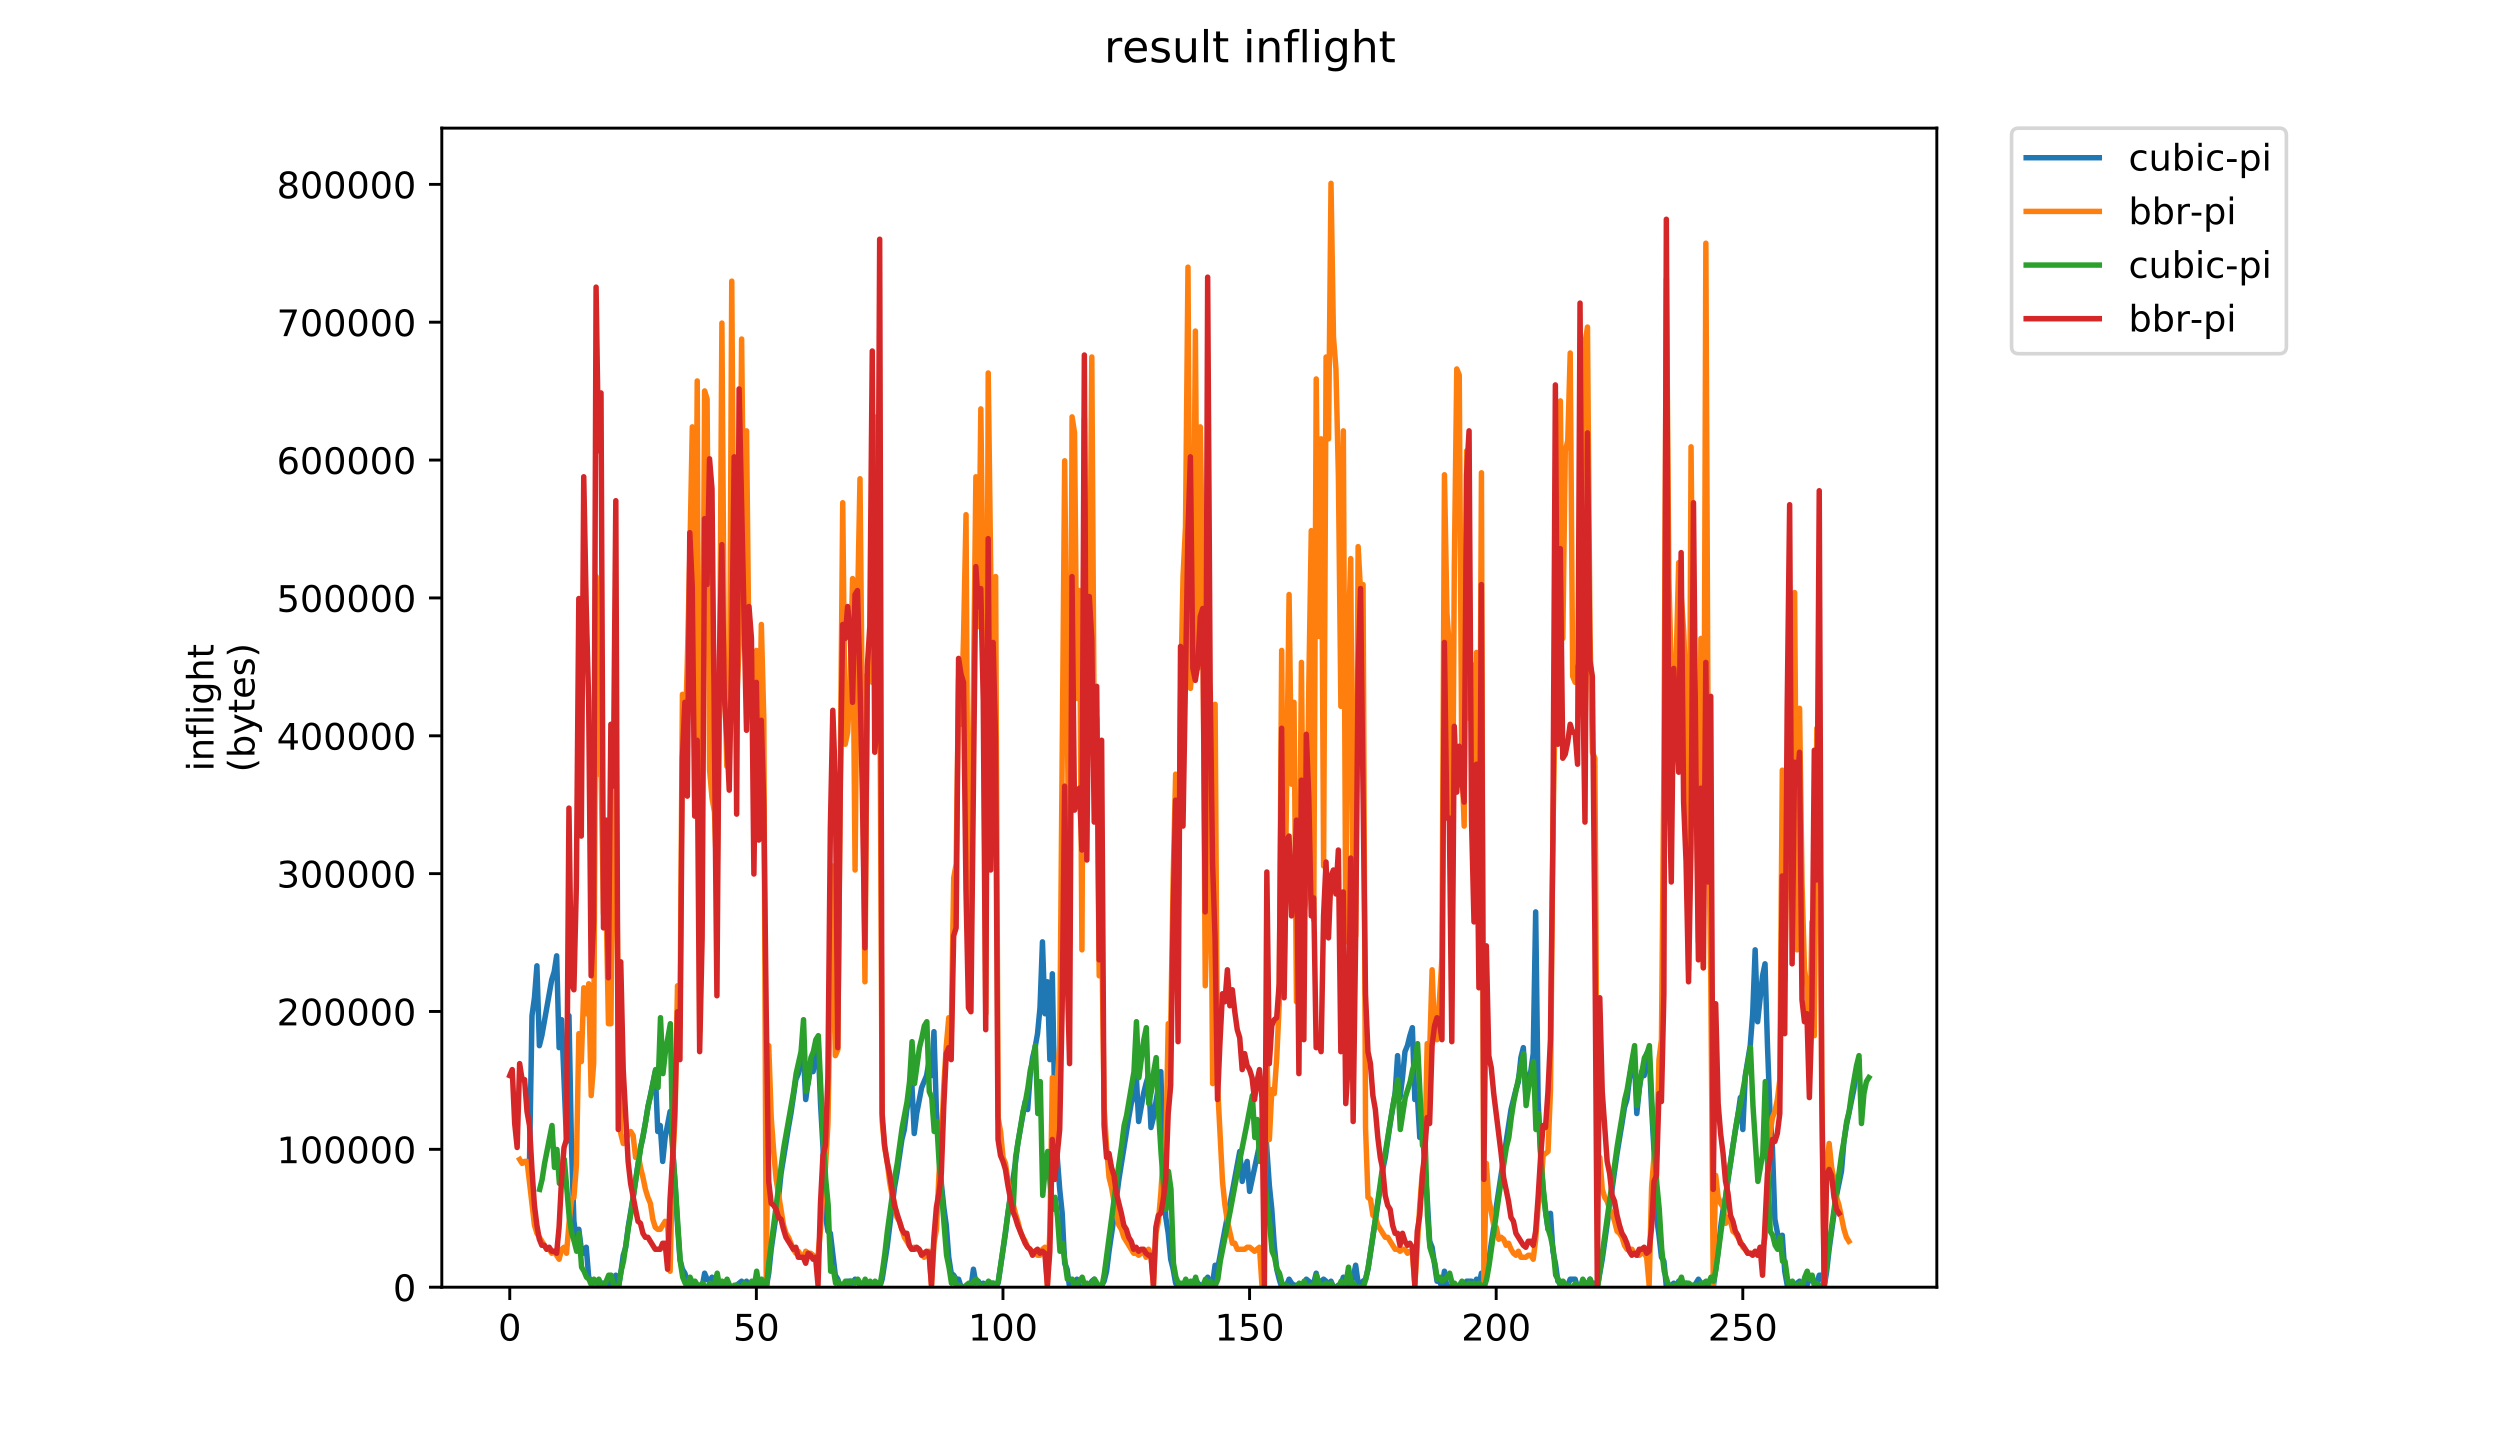 <?xml version="1.0" encoding="utf-8" standalone="no"?>
<!DOCTYPE svg PUBLIC "-//W3C//DTD SVG 1.1//EN"
  "http://www.w3.org/Graphics/SVG/1.1/DTD/svg11.dtd">
<!-- Created with matplotlib (https://matplotlib.org/) -->
<svg height="396pt" version="1.1" viewBox="0 0 684 396" width="684pt" xmlns="http://www.w3.org/2000/svg" xmlns:xlink="http://www.w3.org/1999/xlink">
 <defs>
  <style type="text/css">
*{stroke-linecap:butt;stroke-linejoin:round;}
  </style>
 </defs>
 <g id="figure_1">
  <g id="patch_1">
   <path d="M 0 396 
L 684 396 
L 684 0 
L 0 0 
z
" style="fill:#ffffff;"/>
  </g>
  <g id="axes_1">
   <g id="patch_2">
    <path d="M 120.879 352.174 
L 529.913 352.174 
L 529.913 35.062 
L 120.879 35.062 
z
" style="fill:#ffffff;"/>
   </g>
   <g id="matplotlib.axis_1">
    <g id="xtick_1">
     <g id="line2d_1">
      <defs>
       <path d="M 0 0 
L 0 3.5 
" id="m8675a1dd01" style="stroke:#000000;stroke-width:0.8;"/>
      </defs>
      <g>
       <use style="stroke:#000000;stroke-width:0.8;" x="139.471" xlink:href="#m8675a1dd01" y="352.174"/>
      </g>
     </g>
     <g id="text_1">
      <!-- 0 -->
      <defs>
       <path d="M 31.781 66.406 
Q 24.172 66.406 20.328 58.906 
Q 16.5 51.422 16.5 36.375 
Q 16.5 21.391 20.328 13.891 
Q 24.172 6.391 31.781 6.391 
Q 39.453 6.391 43.281 13.891 
Q 47.125 21.391 47.125 36.375 
Q 47.125 51.422 43.281 58.906 
Q 39.453 66.406 31.781 66.406 
z
M 31.781 74.219 
Q 44.047 74.219 50.516 64.516 
Q 56.984 54.828 56.984 36.375 
Q 56.984 17.969 50.516 8.266 
Q 44.047 -1.422 31.781 -1.422 
Q 19.531 -1.422 13.062 8.266 
Q 6.594 17.969 6.594 36.375 
Q 6.594 54.828 13.062 64.516 
Q 19.531 74.219 31.781 74.219 
z
" id="DejaVuSans-48"/>
      </defs>
      <g transform="translate(136.29 366.773)scale(0.1 -0.1)">
       <use xlink:href="#DejaVuSans-48"/>
      </g>
     </g>
    </g>
    <g id="xtick_2">
     <g id="line2d_2">
      <g>
       <use style="stroke:#000000;stroke-width:0.8;" x="206.942" xlink:href="#m8675a1dd01" y="352.174"/>
      </g>
     </g>
     <g id="text_2">
      <!-- 50 -->
      <defs>
       <path d="M 10.797 72.906 
L 49.516 72.906 
L 49.516 64.594 
L 19.828 64.594 
L 19.828 46.734 
Q 21.969 47.469 24.109 47.828 
Q 26.266 48.188 28.422 48.188 
Q 40.625 48.188 47.75 41.5 
Q 54.891 34.812 54.891 23.391 
Q 54.891 11.625 47.562 5.094 
Q 40.234 -1.422 26.906 -1.422 
Q 22.312 -1.422 17.547 -0.641 
Q 12.797 0.141 7.719 1.703 
L 7.719 11.625 
Q 12.109 9.234 16.797 8.062 
Q 21.484 6.891 26.703 6.891 
Q 35.156 6.891 40.078 11.328 
Q 45.016 15.766 45.016 23.391 
Q 45.016 31 40.078 35.438 
Q 35.156 39.891 26.703 39.891 
Q 22.75 39.891 18.812 39.016 
Q 14.891 38.141 10.797 36.281 
z
" id="DejaVuSans-53"/>
      </defs>
      <g transform="translate(200.58 366.773)scale(0.1 -0.1)">
       <use xlink:href="#DejaVuSans-53"/>
       <use x="63.623" xlink:href="#DejaVuSans-48"/>
      </g>
     </g>
    </g>
    <g id="xtick_3">
     <g id="line2d_3">
      <g>
       <use style="stroke:#000000;stroke-width:0.8;" x="274.414" xlink:href="#m8675a1dd01" y="352.174"/>
      </g>
     </g>
     <g id="text_3">
      <!-- 100 -->
      <defs>
       <path d="M 12.406 8.297 
L 28.516 8.297 
L 28.516 63.922 
L 10.984 60.406 
L 10.984 69.391 
L 28.422 72.906 
L 38.281 72.906 
L 38.281 8.297 
L 54.391 8.297 
L 54.391 0 
L 12.406 0 
z
" id="DejaVuSans-49"/>
      </defs>
      <g transform="translate(264.87 366.773)scale(0.1 -0.1)">
       <use xlink:href="#DejaVuSans-49"/>
       <use x="63.623" xlink:href="#DejaVuSans-48"/>
       <use x="127.246" xlink:href="#DejaVuSans-48"/>
      </g>
     </g>
    </g>
    <g id="xtick_4">
     <g id="line2d_4">
      <g>
       <use style="stroke:#000000;stroke-width:0.8;" x="341.885" xlink:href="#m8675a1dd01" y="352.174"/>
      </g>
     </g>
     <g id="text_4">
      <!-- 150 -->
      <g transform="translate(332.341 366.773)scale(0.1 -0.1)">
       <use xlink:href="#DejaVuSans-49"/>
       <use x="63.623" xlink:href="#DejaVuSans-53"/>
       <use x="127.246" xlink:href="#DejaVuSans-48"/>
      </g>
     </g>
    </g>
    <g id="xtick_5">
     <g id="line2d_5">
      <g>
       <use style="stroke:#000000;stroke-width:0.8;" x="409.356" xlink:href="#m8675a1dd01" y="352.174"/>
      </g>
     </g>
     <g id="text_5">
      <!-- 200 -->
      <defs>
       <path d="M 19.188 8.297 
L 53.609 8.297 
L 53.609 0 
L 7.328 0 
L 7.328 8.297 
Q 12.938 14.109 22.625 23.891 
Q 32.328 33.688 34.812 36.531 
Q 39.547 41.844 41.422 45.531 
Q 43.312 49.219 43.312 52.781 
Q 43.312 58.594 39.234 62.25 
Q 35.156 65.922 28.609 65.922 
Q 23.969 65.922 18.812 64.312 
Q 13.672 62.703 7.812 59.422 
L 7.812 69.391 
Q 13.766 71.781 18.938 73 
Q 24.125 74.219 28.422 74.219 
Q 39.75 74.219 46.484 68.547 
Q 53.219 62.891 53.219 53.422 
Q 53.219 48.922 51.531 44.891 
Q 49.859 40.875 45.406 35.406 
Q 44.188 33.984 37.641 27.219 
Q 31.109 20.453 19.188 8.297 
z
" id="DejaVuSans-50"/>
      </defs>
      <g transform="translate(399.813 366.773)scale(0.1 -0.1)">
       <use xlink:href="#DejaVuSans-50"/>
       <use x="63.623" xlink:href="#DejaVuSans-48"/>
       <use x="127.246" xlink:href="#DejaVuSans-48"/>
      </g>
     </g>
    </g>
    <g id="xtick_6">
     <g id="line2d_6">
      <g>
       <use style="stroke:#000000;stroke-width:0.8;" x="476.828" xlink:href="#m8675a1dd01" y="352.174"/>
      </g>
     </g>
     <g id="text_6">
      <!-- 250 -->
      <g transform="translate(467.284 366.773)scale(0.1 -0.1)">
       <use xlink:href="#DejaVuSans-50"/>
       <use x="63.623" xlink:href="#DejaVuSans-53"/>
       <use x="127.246" xlink:href="#DejaVuSans-48"/>
      </g>
     </g>
    </g>
   </g>
   <g id="matplotlib.axis_2">
    <g id="ytick_1">
     <g id="line2d_7">
      <defs>
       <path d="M 0 0 
L -3.5 0 
" id="m930b2dc81c" style="stroke:#000000;stroke-width:0.8;"/>
      </defs>
      <g>
       <use style="stroke:#000000;stroke-width:0.8;" x="120.879" xlink:href="#m930b2dc81c" y="352.174"/>
      </g>
     </g>
     <g id="text_7">
      <!-- 0 -->
      <g transform="translate(107.516 355.973)scale(0.1 -0.1)">
       <use xlink:href="#DejaVuSans-48"/>
      </g>
     </g>
    </g>
    <g id="ytick_2">
     <g id="line2d_8">
      <g>
       <use style="stroke:#000000;stroke-width:0.8;" x="120.879" xlink:href="#m930b2dc81c" y="314.458"/>
      </g>
     </g>
     <g id="text_8">
      <!-- 100000 -->
      <g transform="translate(75.704 318.257)scale(0.1 -0.1)">
       <use xlink:href="#DejaVuSans-49"/>
       <use x="63.623" xlink:href="#DejaVuSans-48"/>
       <use x="127.246" xlink:href="#DejaVuSans-48"/>
       <use x="190.869" xlink:href="#DejaVuSans-48"/>
       <use x="254.492" xlink:href="#DejaVuSans-48"/>
       <use x="318.115" xlink:href="#DejaVuSans-48"/>
      </g>
     </g>
    </g>
    <g id="ytick_3">
     <g id="line2d_9">
      <g>
       <use style="stroke:#000000;stroke-width:0.8;" x="120.879" xlink:href="#m930b2dc81c" y="276.742"/>
      </g>
     </g>
     <g id="text_9">
      <!-- 200000 -->
      <g transform="translate(75.704 280.541)scale(0.1 -0.1)">
       <use xlink:href="#DejaVuSans-50"/>
       <use x="63.623" xlink:href="#DejaVuSans-48"/>
       <use x="127.246" xlink:href="#DejaVuSans-48"/>
       <use x="190.869" xlink:href="#DejaVuSans-48"/>
       <use x="254.492" xlink:href="#DejaVuSans-48"/>
       <use x="318.115" xlink:href="#DejaVuSans-48"/>
      </g>
     </g>
    </g>
    <g id="ytick_4">
     <g id="line2d_10">
      <g>
       <use style="stroke:#000000;stroke-width:0.8;" x="120.879" xlink:href="#m930b2dc81c" y="239.025"/>
      </g>
     </g>
     <g id="text_10">
      <!-- 300000 -->
      <defs>
       <path d="M 40.578 39.312 
Q 47.656 37.797 51.625 33 
Q 55.609 28.219 55.609 21.188 
Q 55.609 10.406 48.188 4.484 
Q 40.766 -1.422 27.094 -1.422 
Q 22.516 -1.422 17.656 -0.516 
Q 12.797 0.391 7.625 2.203 
L 7.625 11.719 
Q 11.719 9.328 16.594 8.109 
Q 21.484 6.891 26.812 6.891 
Q 36.078 6.891 40.938 10.547 
Q 45.797 14.203 45.797 21.188 
Q 45.797 27.641 41.281 31.266 
Q 36.766 34.906 28.719 34.906 
L 20.219 34.906 
L 20.219 43.016 
L 29.109 43.016 
Q 36.375 43.016 40.234 45.922 
Q 44.094 48.828 44.094 54.297 
Q 44.094 59.906 40.109 62.906 
Q 36.141 65.922 28.719 65.922 
Q 24.656 65.922 20.016 65.031 
Q 15.375 64.156 9.812 62.312 
L 9.812 71.094 
Q 15.438 72.656 20.344 73.438 
Q 25.25 74.219 29.594 74.219 
Q 40.828 74.219 47.359 69.109 
Q 53.906 64.016 53.906 55.328 
Q 53.906 49.266 50.438 45.094 
Q 46.969 40.922 40.578 39.312 
z
" id="DejaVuSans-51"/>
      </defs>
      <g transform="translate(75.704 242.824)scale(0.1 -0.1)">
       <use xlink:href="#DejaVuSans-51"/>
       <use x="63.623" xlink:href="#DejaVuSans-48"/>
       <use x="127.246" xlink:href="#DejaVuSans-48"/>
       <use x="190.869" xlink:href="#DejaVuSans-48"/>
       <use x="254.492" xlink:href="#DejaVuSans-48"/>
       <use x="318.115" xlink:href="#DejaVuSans-48"/>
      </g>
     </g>
    </g>
    <g id="ytick_5">
     <g id="line2d_11">
      <g>
       <use style="stroke:#000000;stroke-width:0.8;" x="120.879" xlink:href="#m930b2dc81c" y="201.309"/>
      </g>
     </g>
     <g id="text_11">
      <!-- 400000 -->
      <defs>
       <path d="M 37.797 64.312 
L 12.891 25.391 
L 37.797 25.391 
z
M 35.203 72.906 
L 47.609 72.906 
L 47.609 25.391 
L 58.016 25.391 
L 58.016 17.188 
L 47.609 17.188 
L 47.609 0 
L 37.797 0 
L 37.797 17.188 
L 4.891 17.188 
L 4.891 26.703 
z
" id="DejaVuSans-52"/>
      </defs>
      <g transform="translate(75.704 205.108)scale(0.1 -0.1)">
       <use xlink:href="#DejaVuSans-52"/>
       <use x="63.623" xlink:href="#DejaVuSans-48"/>
       <use x="127.246" xlink:href="#DejaVuSans-48"/>
       <use x="190.869" xlink:href="#DejaVuSans-48"/>
       <use x="254.492" xlink:href="#DejaVuSans-48"/>
       <use x="318.115" xlink:href="#DejaVuSans-48"/>
      </g>
     </g>
    </g>
    <g id="ytick_6">
     <g id="line2d_12">
      <g>
       <use style="stroke:#000000;stroke-width:0.8;" x="120.879" xlink:href="#m930b2dc81c" y="163.593"/>
      </g>
     </g>
     <g id="text_12">
      <!-- 500000 -->
      <g transform="translate(75.704 167.392)scale(0.1 -0.1)">
       <use xlink:href="#DejaVuSans-53"/>
       <use x="63.623" xlink:href="#DejaVuSans-48"/>
       <use x="127.246" xlink:href="#DejaVuSans-48"/>
       <use x="190.869" xlink:href="#DejaVuSans-48"/>
       <use x="254.492" xlink:href="#DejaVuSans-48"/>
       <use x="318.115" xlink:href="#DejaVuSans-48"/>
      </g>
     </g>
    </g>
    <g id="ytick_7">
     <g id="line2d_13">
      <g>
       <use style="stroke:#000000;stroke-width:0.8;" x="120.879" xlink:href="#m930b2dc81c" y="125.876"/>
      </g>
     </g>
     <g id="text_13">
      <!-- 600000 -->
      <defs>
       <path d="M 33.016 40.375 
Q 26.375 40.375 22.484 35.828 
Q 18.609 31.297 18.609 23.391 
Q 18.609 15.531 22.484 10.953 
Q 26.375 6.391 33.016 6.391 
Q 39.656 6.391 43.531 10.953 
Q 47.406 15.531 47.406 23.391 
Q 47.406 31.297 43.531 35.828 
Q 39.656 40.375 33.016 40.375 
z
M 52.594 71.297 
L 52.594 62.312 
Q 48.875 64.062 45.094 64.984 
Q 41.312 65.922 37.594 65.922 
Q 27.828 65.922 22.672 59.328 
Q 17.531 52.734 16.797 39.406 
Q 19.672 43.656 24.016 45.922 
Q 28.375 48.188 33.594 48.188 
Q 44.578 48.188 50.953 41.516 
Q 57.328 34.859 57.328 23.391 
Q 57.328 12.156 50.688 5.359 
Q 44.047 -1.422 33.016 -1.422 
Q 20.359 -1.422 13.672 8.266 
Q 6.984 17.969 6.984 36.375 
Q 6.984 53.656 15.188 63.938 
Q 23.391 74.219 37.203 74.219 
Q 40.922 74.219 44.703 73.484 
Q 48.484 72.75 52.594 71.297 
z
" id="DejaVuSans-54"/>
      </defs>
      <g transform="translate(75.704 129.676)scale(0.1 -0.1)">
       <use xlink:href="#DejaVuSans-54"/>
       <use x="63.623" xlink:href="#DejaVuSans-48"/>
       <use x="127.246" xlink:href="#DejaVuSans-48"/>
       <use x="190.869" xlink:href="#DejaVuSans-48"/>
       <use x="254.492" xlink:href="#DejaVuSans-48"/>
       <use x="318.115" xlink:href="#DejaVuSans-48"/>
      </g>
     </g>
    </g>
    <g id="ytick_8">
     <g id="line2d_14">
      <g>
       <use style="stroke:#000000;stroke-width:0.8;" x="120.879" xlink:href="#m930b2dc81c" y="88.16"/>
      </g>
     </g>
     <g id="text_14">
      <!-- 700000 -->
      <defs>
       <path d="M 8.203 72.906 
L 55.078 72.906 
L 55.078 68.703 
L 28.609 0 
L 18.312 0 
L 43.219 64.594 
L 8.203 64.594 
z
" id="DejaVuSans-55"/>
      </defs>
      <g transform="translate(75.704 91.959)scale(0.1 -0.1)">
       <use xlink:href="#DejaVuSans-55"/>
       <use x="63.623" xlink:href="#DejaVuSans-48"/>
       <use x="127.246" xlink:href="#DejaVuSans-48"/>
       <use x="190.869" xlink:href="#DejaVuSans-48"/>
       <use x="254.492" xlink:href="#DejaVuSans-48"/>
       <use x="318.115" xlink:href="#DejaVuSans-48"/>
      </g>
     </g>
    </g>
    <g id="ytick_9">
     <g id="line2d_15">
      <g>
       <use style="stroke:#000000;stroke-width:0.8;" x="120.879" xlink:href="#m930b2dc81c" y="50.444"/>
      </g>
     </g>
     <g id="text_15">
      <!-- 800000 -->
      <defs>
       <path d="M 31.781 34.625 
Q 24.75 34.625 20.719 30.859 
Q 16.703 27.094 16.703 20.516 
Q 16.703 13.922 20.719 10.156 
Q 24.75 6.391 31.781 6.391 
Q 38.812 6.391 42.859 10.172 
Q 46.922 13.969 46.922 20.516 
Q 46.922 27.094 42.891 30.859 
Q 38.875 34.625 31.781 34.625 
z
M 21.922 38.812 
Q 15.578 40.375 12.031 44.719 
Q 8.5 49.078 8.5 55.328 
Q 8.5 64.062 14.719 69.141 
Q 20.953 74.219 31.781 74.219 
Q 42.672 74.219 48.875 69.141 
Q 55.078 64.062 55.078 55.328 
Q 55.078 49.078 51.531 44.719 
Q 48 40.375 41.703 38.812 
Q 48.828 37.156 52.797 32.312 
Q 56.781 27.484 56.781 20.516 
Q 56.781 9.906 50.312 4.234 
Q 43.844 -1.422 31.781 -1.422 
Q 19.734 -1.422 13.25 4.234 
Q 6.781 9.906 6.781 20.516 
Q 6.781 27.484 10.781 32.312 
Q 14.797 37.156 21.922 38.812 
z
M 18.312 54.391 
Q 18.312 48.734 21.844 45.562 
Q 25.391 42.391 31.781 42.391 
Q 38.141 42.391 41.719 45.562 
Q 45.312 48.734 45.312 54.391 
Q 45.312 60.062 41.719 63.234 
Q 38.141 66.406 31.781 66.406 
Q 25.391 66.406 21.844 63.234 
Q 18.312 60.062 18.312 54.391 
z
" id="DejaVuSans-56"/>
      </defs>
      <g transform="translate(75.704 54.243)scale(0.1 -0.1)">
       <use xlink:href="#DejaVuSans-56"/>
       <use x="63.623" xlink:href="#DejaVuSans-48"/>
       <use x="127.246" xlink:href="#DejaVuSans-48"/>
       <use x="190.869" xlink:href="#DejaVuSans-48"/>
       <use x="254.492" xlink:href="#DejaVuSans-48"/>
       <use x="318.115" xlink:href="#DejaVuSans-48"/>
      </g>
     </g>
    </g>
    <g id="text_16">
     <!-- inflight -->
     <defs>
      <path d="M 9.422 54.688 
L 18.406 54.688 
L 18.406 0 
L 9.422 0 
z
M 9.422 75.984 
L 18.406 75.984 
L 18.406 64.594 
L 9.422 64.594 
z
" id="DejaVuSans-105"/>
      <path d="M 54.891 33.016 
L 54.891 0 
L 45.906 0 
L 45.906 32.719 
Q 45.906 40.484 42.875 44.328 
Q 39.844 48.188 33.797 48.188 
Q 26.516 48.188 22.312 43.547 
Q 18.109 38.922 18.109 30.906 
L 18.109 0 
L 9.078 0 
L 9.078 54.688 
L 18.109 54.688 
L 18.109 46.188 
Q 21.344 51.125 25.703 53.562 
Q 30.078 56 35.797 56 
Q 45.219 56 50.047 50.172 
Q 54.891 44.344 54.891 33.016 
z
" id="DejaVuSans-110"/>
      <path d="M 37.109 75.984 
L 37.109 68.5 
L 28.516 68.5 
Q 23.688 68.5 21.797 66.547 
Q 19.922 64.594 19.922 59.516 
L 19.922 54.688 
L 34.719 54.688 
L 34.719 47.703 
L 19.922 47.703 
L 19.922 0 
L 10.891 0 
L 10.891 47.703 
L 2.297 47.703 
L 2.297 54.688 
L 10.891 54.688 
L 10.891 58.5 
Q 10.891 67.625 15.141 71.797 
Q 19.391 75.984 28.609 75.984 
z
" id="DejaVuSans-102"/>
      <path d="M 9.422 75.984 
L 18.406 75.984 
L 18.406 0 
L 9.422 0 
z
" id="DejaVuSans-108"/>
      <path d="M 45.406 27.984 
Q 45.406 37.75 41.375 43.109 
Q 37.359 48.484 30.078 48.484 
Q 22.859 48.484 18.828 43.109 
Q 14.797 37.75 14.797 27.984 
Q 14.797 18.266 18.828 12.891 
Q 22.859 7.516 30.078 7.516 
Q 37.359 7.516 41.375 12.891 
Q 45.406 18.266 45.406 27.984 
z
M 54.391 6.781 
Q 54.391 -7.172 48.188 -13.984 
Q 42 -20.797 29.203 -20.797 
Q 24.469 -20.797 20.266 -20.094 
Q 16.062 -19.391 12.109 -17.922 
L 12.109 -9.188 
Q 16.062 -11.328 19.922 -12.344 
Q 23.781 -13.375 27.781 -13.375 
Q 36.625 -13.375 41.016 -8.766 
Q 45.406 -4.156 45.406 5.172 
L 45.406 9.625 
Q 42.625 4.781 38.281 2.391 
Q 33.938 0 27.875 0 
Q 17.828 0 11.672 7.656 
Q 5.516 15.328 5.516 27.984 
Q 5.516 40.672 11.672 48.328 
Q 17.828 56 27.875 56 
Q 33.938 56 38.281 53.609 
Q 42.625 51.219 45.406 46.391 
L 45.406 54.688 
L 54.391 54.688 
z
" id="DejaVuSans-103"/>
      <path d="M 54.891 33.016 
L 54.891 0 
L 45.906 0 
L 45.906 32.719 
Q 45.906 40.484 42.875 44.328 
Q 39.844 48.188 33.797 48.188 
Q 26.516 48.188 22.312 43.547 
Q 18.109 38.922 18.109 30.906 
L 18.109 0 
L 9.078 0 
L 9.078 75.984 
L 18.109 75.984 
L 18.109 46.188 
Q 21.344 51.125 25.703 53.562 
Q 30.078 56 35.797 56 
Q 45.219 56 50.047 50.172 
Q 54.891 44.344 54.891 33.016 
z
" id="DejaVuSans-104"/>
      <path d="M 18.312 70.219 
L 18.312 54.688 
L 36.812 54.688 
L 36.812 47.703 
L 18.312 47.703 
L 18.312 18.016 
Q 18.312 11.328 20.141 9.422 
Q 21.969 7.516 27.594 7.516 
L 36.812 7.516 
L 36.812 0 
L 27.594 0 
Q 17.188 0 13.234 3.875 
Q 9.281 7.766 9.281 18.016 
L 9.281 47.703 
L 2.688 47.703 
L 2.688 54.688 
L 9.281 54.688 
L 9.281 70.219 
z
" id="DejaVuSans-116"/>
     </defs>
     <g transform="translate(58.426 211.018)rotate(-90)scale(0.1 -0.1)">
      <use xlink:href="#DejaVuSans-105"/>
      <use x="27.783" xlink:href="#DejaVuSans-110"/>
      <use x="91.162" xlink:href="#DejaVuSans-102"/>
      <use x="126.367" xlink:href="#DejaVuSans-108"/>
      <use x="154.15" xlink:href="#DejaVuSans-105"/>
      <use x="181.934" xlink:href="#DejaVuSans-103"/>
      <use x="245.41" xlink:href="#DejaVuSans-104"/>
      <use x="308.789" xlink:href="#DejaVuSans-116"/>
     </g>
     <!-- (bytes) -->
     <defs>
      <path d="M 31 75.875 
Q 24.469 64.656 21.281 53.656 
Q 18.109 42.672 18.109 31.391 
Q 18.109 20.125 21.312 9.062 
Q 24.516 -2 31 -13.188 
L 23.188 -13.188 
Q 15.875 -1.703 12.234 9.375 
Q 8.594 20.453 8.594 31.391 
Q 8.594 42.281 12.203 53.312 
Q 15.828 64.359 23.188 75.875 
z
" id="DejaVuSans-40"/>
      <path d="M 48.688 27.297 
Q 48.688 37.203 44.609 42.844 
Q 40.531 48.484 33.406 48.484 
Q 26.266 48.484 22.188 42.844 
Q 18.109 37.203 18.109 27.297 
Q 18.109 17.391 22.188 11.75 
Q 26.266 6.109 33.406 6.109 
Q 40.531 6.109 44.609 11.75 
Q 48.688 17.391 48.688 27.297 
z
M 18.109 46.391 
Q 20.953 51.266 25.266 53.625 
Q 29.594 56 35.594 56 
Q 45.562 56 51.781 48.094 
Q 58.016 40.188 58.016 27.297 
Q 58.016 14.406 51.781 6.484 
Q 45.562 -1.422 35.594 -1.422 
Q 29.594 -1.422 25.266 0.953 
Q 20.953 3.328 18.109 8.203 
L 18.109 0 
L 9.078 0 
L 9.078 75.984 
L 18.109 75.984 
z
" id="DejaVuSans-98"/>
      <path d="M 32.172 -5.078 
Q 28.375 -14.844 24.75 -17.812 
Q 21.141 -20.797 15.094 -20.797 
L 7.906 -20.797 
L 7.906 -13.281 
L 13.188 -13.281 
Q 16.891 -13.281 18.938 -11.516 
Q 21 -9.766 23.484 -3.219 
L 25.094 0.875 
L 2.984 54.688 
L 12.5 54.688 
L 29.594 11.922 
L 46.688 54.688 
L 56.203 54.688 
z
" id="DejaVuSans-121"/>
      <path d="M 56.203 29.594 
L 56.203 25.203 
L 14.891 25.203 
Q 15.484 15.922 20.484 11.062 
Q 25.484 6.203 34.422 6.203 
Q 39.594 6.203 44.453 7.469 
Q 49.312 8.734 54.109 11.281 
L 54.109 2.781 
Q 49.266 0.734 44.188 -0.344 
Q 39.109 -1.422 33.891 -1.422 
Q 20.797 -1.422 13.156 6.188 
Q 5.516 13.812 5.516 26.812 
Q 5.516 40.234 12.766 48.109 
Q 20.016 56 32.328 56 
Q 43.359 56 49.781 48.891 
Q 56.203 41.797 56.203 29.594 
z
M 47.219 32.234 
Q 47.125 39.594 43.094 43.984 
Q 39.062 48.391 32.422 48.391 
Q 24.906 48.391 20.391 44.141 
Q 15.875 39.891 15.188 32.172 
z
" id="DejaVuSans-101"/>
      <path d="M 44.281 53.078 
L 44.281 44.578 
Q 40.484 46.531 36.375 47.5 
Q 32.281 48.484 27.875 48.484 
Q 21.188 48.484 17.844 46.438 
Q 14.5 44.391 14.5 40.281 
Q 14.5 37.156 16.891 35.375 
Q 19.281 33.594 26.516 31.984 
L 29.594 31.297 
Q 39.156 29.25 43.188 25.516 
Q 47.219 21.781 47.219 15.094 
Q 47.219 7.469 41.188 3.016 
Q 35.156 -1.422 24.609 -1.422 
Q 20.219 -1.422 15.453 -0.562 
Q 10.688 0.297 5.422 2 
L 5.422 11.281 
Q 10.406 8.688 15.234 7.391 
Q 20.062 6.109 24.812 6.109 
Q 31.156 6.109 34.562 8.281 
Q 37.984 10.453 37.984 14.406 
Q 37.984 18.062 35.516 20.016 
Q 33.062 21.969 24.703 23.781 
L 21.578 24.516 
Q 13.234 26.266 9.516 29.906 
Q 5.812 33.547 5.812 39.891 
Q 5.812 47.609 11.281 51.797 
Q 16.75 56 26.812 56 
Q 31.781 56 36.172 55.266 
Q 40.578 54.547 44.281 53.078 
z
" id="DejaVuSans-115"/>
      <path d="M 8.016 75.875 
L 15.828 75.875 
Q 23.141 64.359 26.781 53.312 
Q 30.422 42.281 30.422 31.391 
Q 30.422 20.453 26.781 9.375 
Q 23.141 -1.703 15.828 -13.188 
L 8.016 -13.188 
Q 14.5 -2 17.703 9.062 
Q 20.906 20.125 20.906 31.391 
Q 20.906 42.672 17.703 53.656 
Q 14.5 64.656 8.016 75.875 
z
" id="DejaVuSans-41"/>
     </defs>
     <g transform="translate(69.624 211.295)rotate(-90)scale(0.1 -0.1)">
      <use xlink:href="#DejaVuSans-40"/>
      <use x="39.014" xlink:href="#DejaVuSans-98"/>
      <use x="102.49" xlink:href="#DejaVuSans-121"/>
      <use x="161.67" xlink:href="#DejaVuSans-116"/>
      <use x="200.879" xlink:href="#DejaVuSans-101"/>
      <use x="262.402" xlink:href="#DejaVuSans-115"/>
      <use x="314.502" xlink:href="#DejaVuSans-41"/>
     </g>
    </g>
   </g>
   <g id="line2d_16">
    <path clip-path="url(#p3cfeaf4b48)" d="M 144.877 317.222 
L 145.552 277.9 
L 146.226 272.985 
L 146.901 264.247 
L 147.576 286.092 
L 148.25 283.362 
L 150.949 268.07 
L 151.624 265.885 
L 152.299 261.516 
L 152.973 286.638 
L 153.648 278.992 
L 154.998 312.307 
L 155.672 277.9 
L 156.347 313.399 
L 157.022 334.152 
L 157.696 339.067 
L 158.371 336.336 
L 159.046 341.798 
L 159.721 342.89 
L 160.395 341.252 
L 161.07 349.444 
L 161.745 350.536 
L 162.419 351.082 
L 163.094 350.536 
L 163.769 351.628 
L 164.444 351.082 
L 165.118 351.082 
L 165.793 352.174 
L 166.468 349.99 
L 167.142 352.174 
L 167.817 351.628 
L 168.492 348.897 
L 169.167 352.174 
L 169.841 348.351 
L 170.516 343.436 
L 171.191 341.252 
L 171.865 335.79 
L 173.215 327.598 
L 175.239 313.945 
L 175.914 311.214 
L 177.263 303.022 
L 179.287 293.192 
L 179.962 309.576 
L 180.637 307.937 
L 181.311 317.768 
L 181.986 311.214 
L 183.336 304.115 
L 184.685 323.775 
L 185.36 335.244 
L 186.034 344.528 
L 186.709 347.259 
L 187.384 348.351 
L 188.059 350.536 
L 188.733 352.174 
L 189.408 351.082 
L 190.757 352.174 
L 191.432 351.628 
L 192.107 352.174 
L 192.782 348.351 
L 193.456 349.99 
L 194.131 350.536 
L 194.806 349.444 
L 195.48 352.174 
L 196.155 349.99 
L 196.83 352.174 
L 198.179 351.082 
L 199.529 352.174 
L 200.878 352.174 
L 202.902 350.536 
L 203.577 351.628 
L 204.252 350.536 
L 204.926 352.174 
L 206.276 352.174 
L 206.951 351.628 
L 207.625 351.628 
L 208.3 352.174 
L 208.975 351.082 
L 209.649 352.174 
L 210.324 348.351 
L 210.999 341.798 
L 213.023 327.598 
L 213.698 321.045 
L 215.722 308.484 
L 216.396 304.661 
L 217.746 295.376 
L 218.421 293.738 
L 219.095 289.369 
L 219.77 287.184 
L 220.445 300.838 
L 221.119 295.923 
L 221.794 292.1 
L 222.469 293.192 
L 223.818 285 
L 224.493 301.93 
L 225.168 313.945 
L 225.842 332.513 
L 226.517 336.882 
L 227.192 337.429 
L 228.541 348.897 
L 229.216 349.99 
L 229.891 352.174 
L 231.24 352.174 
L 231.915 350.536 
L 232.59 350.536 
L 233.264 351.082 
L 233.939 349.99 
L 234.614 350.536 
L 235.288 351.628 
L 235.963 351.628 
L 236.638 350.536 
L 237.313 352.174 
L 237.987 352.174 
L 239.337 351.082 
L 240.011 352.174 
L 240.686 352.174 
L 241.361 349.99 
L 242.71 341.252 
L 244.734 324.868 
L 245.409 321.045 
L 246.759 311.76 
L 247.433 309.03 
L 248.108 303.568 
L 249.457 295.923 
L 250.132 310.122 
L 250.807 304.661 
L 252.156 297.561 
L 253.506 294.284 
L 254.18 290.461 
L 254.855 294.284 
L 255.53 282.269 
L 256.205 304.115 
L 256.879 312.853 
L 257.554 323.775 
L 258.229 330.329 
L 258.903 335.244 
L 259.578 343.982 
L 260.253 348.351 
L 260.928 348.897 
L 261.602 349.99 
L 262.277 349.99 
L 262.952 352.174 
L 264.301 352.174 
L 264.976 351.628 
L 265.651 352.174 
L 266.325 347.259 
L 267 351.082 
L 267.675 350.536 
L 268.349 351.628 
L 269.024 351.082 
L 270.374 352.174 
L 271.048 352.174 
L 271.723 351.082 
L 272.398 352.174 
L 273.072 351.082 
L 275.097 337.429 
L 275.771 331.967 
L 277.795 318.314 
L 278.47 312.853 
L 280.494 301.384 
L 281.169 303.568 
L 281.844 294.284 
L 282.518 289.369 
L 283.193 286.638 
L 283.868 282.815 
L 284.543 275.716 
L 285.217 257.693 
L 285.892 277.354 
L 286.567 268.616 
L 287.241 289.915 
L 287.916 266.431 
L 288.591 303.022 
L 289.266 316.676 
L 289.94 325.414 
L 290.615 331.967 
L 291.29 345.621 
L 291.964 347.259 
L 292.639 352.174 
L 293.314 352.174 
L 294.663 349.99 
L 295.338 352.174 
L 298.037 352.174 
L 298.712 350.536 
L 299.386 349.99 
L 300.061 352.174 
L 300.736 352.174 
L 301.41 351.628 
L 302.085 350.536 
L 302.76 347.805 
L 303.435 342.344 
L 304.784 333.06 
L 306.133 322.683 
L 308.832 305.753 
L 309.507 301.93 
L 310.182 299.745 
L 310.856 293.738 
L 311.531 306.845 
L 312.881 299.199 
L 313.555 296.469 
L 314.23 294.284 
L 314.905 308.484 
L 315.579 305.753 
L 317.604 293.192 
L 318.278 317.222 
L 318.953 333.06 
L 319.628 337.429 
L 320.302 344.528 
L 320.977 347.259 
L 321.652 351.082 
L 322.327 352.174 
L 324.351 352.174 
L 325.025 351.082 
L 326.375 351.082 
L 327.05 349.99 
L 327.724 351.082 
L 329.074 352.174 
L 329.748 351.628 
L 330.423 349.444 
L 331.098 351.628 
L 331.772 351.082 
L 332.447 346.167 
L 333.122 347.259 
L 335.146 336.336 
L 337.17 325.96 
L 339.194 315.037 
L 339.869 323.229 
L 340.544 319.952 
L 341.218 317.768 
L 341.893 325.96 
L 345.267 310.122 
L 345.941 304.661 
L 347.291 324.321 
L 347.966 330.875 
L 348.64 340.705 
L 349.315 347.259 
L 349.99 349.99 
L 350.664 352.174 
L 351.339 351.628 
L 352.014 351.628 
L 352.689 349.99 
L 353.363 351.082 
L 354.038 351.628 
L 354.713 351.628 
L 355.387 352.174 
L 356.737 352.174 
L 357.412 349.99 
L 358.761 351.082 
L 359.436 351.082 
L 360.11 348.351 
L 360.785 351.628 
L 361.46 350.536 
L 362.135 349.99 
L 362.809 350.536 
L 363.484 351.628 
L 364.159 350.536 
L 364.833 352.174 
L 365.508 352.174 
L 366.183 351.628 
L 366.858 351.628 
L 367.532 349.444 
L 368.207 352.174 
L 368.882 351.082 
L 369.556 351.082 
L 370.231 349.444 
L 370.906 346.167 
L 371.581 351.082 
L 372.255 351.082 
L 373.605 349.99 
L 374.279 347.259 
L 377.653 324.868 
L 378.328 319.952 
L 379.002 316.676 
L 380.352 307.391 
L 381.701 299.199 
L 382.376 288.823 
L 383.051 300.292 
L 383.725 294.83 
L 384.4 287.731 
L 385.075 286.092 
L 385.75 283.362 
L 386.424 281.177 
L 387.099 300.838 
L 387.774 299.199 
L 388.448 311.214 
L 389.123 307.937 
L 389.798 318.86 
L 390.473 327.598 
L 391.147 339.613 
L 391.822 341.252 
L 393.171 350.536 
L 393.846 350.536 
L 394.521 352.174 
L 395.196 347.805 
L 395.87 352.174 
L 396.545 352.174 
L 397.22 351.628 
L 397.894 351.628 
L 398.569 352.174 
L 400.593 352.174 
L 401.268 350.536 
L 402.617 350.536 
L 403.292 352.174 
L 403.967 349.99 
L 404.642 351.628 
L 405.316 348.351 
L 405.991 352.174 
L 406.666 349.444 
L 408.015 340.159 
L 408.69 335.79 
L 409.365 330.329 
L 413.413 303.568 
L 414.762 298.107 
L 415.437 295.923 
L 416.112 289.369 
L 416.786 286.638 
L 417.461 299.745 
L 418.136 294.83 
L 418.811 293.192 
L 419.485 288.277 
L 420.16 249.501 
L 420.835 301.384 
L 421.509 315.037 
L 422.184 325.414 
L 422.859 331.421 
L 423.534 336.336 
L 424.208 331.967 
L 424.883 342.344 
L 425.558 345.621 
L 426.232 350.536 
L 426.907 350.536 
L 427.582 351.628 
L 428.931 351.628 
L 429.606 349.99 
L 430.955 349.99 
L 431.63 352.174 
L 432.98 351.082 
L 434.329 352.174 
L 435.004 349.99 
L 435.678 351.628 
L 436.353 351.082 
L 437.028 352.174 
L 438.377 344.528 
L 442.426 315.583 
L 443.775 307.391 
L 444.45 303.022 
L 445.124 300.838 
L 445.799 295.376 
L 446.474 291.007 
L 447.149 288.823 
L 447.823 304.661 
L 448.498 298.107 
L 449.173 293.192 
L 449.847 294.284 
L 450.522 288.277 
L 451.197 288.277 
L 451.871 303.022 
L 452.546 315.037 
L 453.221 333.06 
L 453.896 337.975 
L 454.57 343.982 
L 455.245 345.074 
L 455.92 352.174 
L 456.594 351.628 
L 457.269 351.628 
L 457.944 351.082 
L 458.619 352.174 
L 459.293 350.536 
L 459.968 351.082 
L 460.643 352.174 
L 461.317 351.082 
L 461.992 352.174 
L 463.342 352.174 
L 464.691 349.99 
L 466.04 352.174 
L 466.715 351.628 
L 467.39 352.174 
L 468.065 350.536 
L 468.739 352.174 
L 470.089 342.344 
L 470.763 335.79 
L 471.438 330.875 
L 472.113 327.598 
L 474.137 313.399 
L 475.486 305.207 
L 476.161 300.292 
L 476.836 309.03 
L 477.511 294.284 
L 478.86 286.092 
L 479.535 277.354 
L 480.209 259.878 
L 480.884 279.539 
L 482.234 266.978 
L 482.908 263.701 
L 483.583 286.092 
L 484.258 304.115 
L 484.932 313.945 
L 485.607 333.606 
L 486.957 340.705 
L 487.631 337.975 
L 488.306 347.805 
L 488.981 351.628 
L 489.655 351.082 
L 490.33 352.174 
L 492.354 350.536 
L 493.029 352.174 
L 493.704 351.082 
L 494.378 351.628 
L 495.053 349.99 
L 495.728 349.444 
L 496.403 351.082 
L 497.077 351.082 
L 497.752 348.897 
L 498.427 348.897 
L 499.101 352.174 
L 499.776 347.805 
L 500.451 341.798 
L 502.475 327.052 
L 503.824 320.498 
L 504.499 312.307 
L 505.174 307.937 
L 507.198 298.107 
L 507.873 293.192 
L 508.547 290.461 
L 508.547 290.461 
" style="fill:none;stroke:#1f77b4;stroke-linecap:square;stroke-width:1.5;"/>
   </g>
   <g id="line2d_17">
    <path clip-path="url(#p3cfeaf4b48)" d="M 142.183 317.222 
L 142.858 318.314 
L 143.533 317.768 
L 144.208 317.768 
L 146.232 335.244 
L 146.906 337.429 
L 149.605 341.798 
L 150.28 341.798 
L 150.955 342.89 
L 151.629 342.344 
L 152.979 344.528 
L 153.654 341.798 
L 154.328 341.252 
L 155.003 342.89 
L 155.678 334.698 
L 156.352 328.144 
L 157.027 327.598 
L 157.702 318.86 
L 158.377 282.815 
L 159.051 290.461 
L 159.726 270.254 
L 160.401 277.354 
L 161.075 269.162 
L 161.75 299.745 
L 162.425 291.007 
L 163.1 157.751 
L 163.774 211.818 
L 164.449 210.18 
L 165.124 250.047 
L 165.798 245.678 
L 166.473 280.085 
L 167.148 280.085 
L 167.823 216.733 
L 168.497 216.187 
L 169.172 278.446 
L 169.847 310.122 
L 170.521 312.853 
L 171.196 312.307 
L 171.871 310.122 
L 172.546 309.576 
L 173.22 310.668 
L 173.895 316.676 
L 174.57 315.583 
L 175.244 319.406 
L 175.919 322.137 
L 176.594 325.414 
L 177.269 327.598 
L 177.943 329.237 
L 178.618 333.606 
L 179.293 335.79 
L 179.967 336.336 
L 180.642 336.336 
L 181.992 334.152 
L 182.666 335.244 
L 183.341 347.805 
L 184.016 318.314 
L 184.69 305.753 
L 185.365 269.708 
L 186.04 280.631 
L 186.715 189.973 
L 187.389 204.172 
L 188.064 180.689 
L 188.739 151.744 
L 189.413 116.791 
L 190.088 206.903 
L 190.763 104.23 
L 191.437 282.269 
L 192.112 216.733 
L 192.787 106.961 
L 193.462 109.145 
L 194.136 210.726 
L 194.811 218.372 
L 195.486 222.195 
L 196.16 241.855 
L 196.835 195.434 
L 197.51 88.392 
L 198.185 182.327 
L 198.859 209.634 
L 199.534 206.903 
L 200.209 76.924 
L 200.883 175.227 
L 201.558 192.157 
L 202.233 176.32 
L 202.908 92.761 
L 203.582 158.843 
L 204.257 117.883 
L 204.932 181.235 
L 205.606 189.973 
L 206.281 206.357 
L 206.956 177.958 
L 207.631 211.272 
L 208.305 170.858 
L 208.98 197.073 
L 209.655 351.628 
L 210.329 286.092 
L 211.004 305.753 
L 211.679 315.037 
L 212.354 322.683 
L 214.378 335.244 
L 215.052 337.429 
L 215.727 338.521 
L 217.077 341.798 
L 217.751 342.89 
L 218.426 342.344 
L 219.101 343.436 
L 219.775 343.982 
L 220.45 342.344 
L 221.125 342.89 
L 221.8 342.89 
L 223.149 343.982 
L 223.824 343.436 
L 224.498 336.336 
L 225.173 325.414 
L 225.848 319.406 
L 226.523 307.391 
L 227.197 268.07 
L 227.872 236.94 
L 228.547 288.823 
L 229.221 287.184 
L 230.571 137.544 
L 231.246 203.626 
L 231.92 200.349 
L 232.595 186.15 
L 233.27 158.297 
L 233.944 238.033 
L 234.619 165.943 
L 235.294 130.991 
L 236.643 268.616 
L 237.318 184.512 
L 237.993 185.058 
L 238.667 186.696 
L 239.342 114.061 
L 240.017 162.666 
L 240.692 178.504 
L 241.366 306.845 
L 242.041 313.945 
L 242.716 317.768 
L 243.39 323.229 
L 244.065 327.052 
L 244.74 329.237 
L 245.415 333.06 
L 246.089 334.152 
L 247.439 338.521 
L 249.463 341.798 
L 250.138 341.252 
L 250.812 341.798 
L 251.487 341.798 
L 252.836 343.982 
L 253.511 342.89 
L 254.186 342.344 
L 254.861 351.628 
L 255.535 340.159 
L 256.21 336.336 
L 256.885 321.591 
L 257.559 312.853 
L 258.234 297.015 
L 258.909 286.092 
L 259.584 278.446 
L 260.258 283.362 
L 260.933 240.217 
L 261.608 236.394 
L 262.282 185.604 
L 262.957 198.165 
L 263.632 174.135 
L 264.307 140.821 
L 264.981 262.062 
L 265.656 231.479 
L 266.331 188.335 
L 267.005 130.444 
L 267.68 171.404 
L 268.355 111.876 
L 269.03 167.581 
L 269.704 277.354 
L 270.379 102.046 
L 271.054 155.567 
L 271.728 233.663 
L 272.403 157.751 
L 273.078 305.753 
L 273.753 309.576 
L 274.427 316.676 
L 275.102 318.314 
L 275.777 323.229 
L 277.126 329.237 
L 277.801 331.967 
L 278.476 334.152 
L 279.15 336.882 
L 279.825 338.521 
L 280.5 339.613 
L 281.174 341.252 
L 281.849 341.798 
L 282.524 342.89 
L 283.199 342.344 
L 283.873 343.436 
L 284.548 343.436 
L 285.223 341.798 
L 285.897 341.252 
L 286.572 351.628 
L 287.247 336.882 
L 287.922 294.83 
L 288.596 312.307 
L 289.271 294.83 
L 289.946 286.092 
L 291.295 126.075 
L 292.645 258.239 
L 293.319 114.061 
L 293.994 118.43 
L 294.669 191.065 
L 295.343 161.574 
L 296.018 259.878 
L 296.693 114.607 
L 297.368 192.157 
L 298.042 182.873 
L 298.717 97.677 
L 299.392 206.357 
L 300.066 196.526 
L 300.741 266.978 
L 301.416 253.87 
L 302.091 303.022 
L 302.765 313.945 
L 303.44 322.137 
L 304.115 324.868 
L 305.464 332.513 
L 306.139 335.244 
L 306.813 336.336 
L 307.488 338.521 
L 310.187 342.89 
L 310.862 342.89 
L 311.536 343.436 
L 312.886 342.344 
L 313.561 343.982 
L 314.235 341.798 
L 314.91 343.436 
L 315.585 351.628 
L 316.259 337.429 
L 316.934 334.152 
L 317.609 326.506 
L 318.284 315.583 
L 318.958 314.491 
L 319.633 280.085 
L 320.308 281.177 
L 320.982 240.217 
L 321.657 211.818 
L 322.332 251.686 
L 323.007 191.065 
L 323.681 157.751 
L 324.356 144.098 
L 325.031 73.101 
L 325.705 188.335 
L 326.38 180.143 
L 327.055 90.577 
L 327.73 182.873 
L 328.404 116.791 
L 329.079 160.482 
L 329.754 269.708 
L 330.428 244.586 
L 331.103 207.449 
L 331.778 296.469 
L 332.453 192.704 
L 333.127 297.015 
L 334.477 323.229 
L 335.151 329.783 
L 335.826 334.152 
L 337.176 340.159 
L 337.85 340.159 
L 338.525 341.798 
L 340.549 341.798 
L 341.224 341.252 
L 341.899 341.252 
L 343.248 342.344 
L 344.597 341.252 
L 345.272 351.628 
L 345.947 337.975 
L 346.622 288.277 
L 347.296 311.76 
L 347.971 298.107 
L 348.646 299.199 
L 349.32 289.369 
L 349.995 274.623 
L 350.67 177.958 
L 351.345 268.07 
L 352.694 162.666 
L 353.369 214.549 
L 354.043 192.157 
L 354.718 274.077 
L 355.393 260.97 
L 356.068 181.235 
L 356.742 250.047 
L 357.417 245.132 
L 358.092 187.242 
L 358.766 145.19 
L 359.441 251.686 
L 360.116 103.684 
L 360.791 174.135 
L 361.465 120.068 
L 362.14 236.94 
L 362.815 97.677 
L 363.489 120.068 
L 364.164 50.163 
L 364.839 92.215 
L 365.514 100.953 
L 366.188 130.444 
L 366.863 193.25 
L 367.538 117.883 
L 368.212 257.693 
L 368.887 174.135 
L 369.562 152.836 
L 370.237 250.047 
L 370.911 256.055 
L 371.586 149.559 
L 372.261 162.12 
L 372.935 159.936 
L 373.61 308.484 
L 374.285 327.598 
L 374.96 328.144 
L 375.634 332.513 
L 376.309 333.06 
L 376.984 335.244 
L 379.008 338.521 
L 379.683 338.521 
L 381.707 341.798 
L 382.381 341.798 
L 383.056 342.344 
L 383.731 341.798 
L 384.406 341.798 
L 385.08 342.89 
L 385.755 342.344 
L 386.43 342.89 
L 387.104 351.628 
L 388.454 329.783 
L 389.129 321.045 
L 389.803 317.222 
L 390.478 285.546 
L 391.153 287.731 
L 391.827 265.339 
L 392.502 282.815 
L 393.177 284.454 
L 394.526 262.062 
L 395.201 129.898 
L 395.876 167.581 
L 396.55 177.412 
L 397.225 262.608 
L 397.9 155.02 
L 398.575 100.953 
L 399.249 102.592 
L 399.924 206.357 
L 400.599 226.018 
L 401.273 123.345 
L 401.948 196.526 
L 402.623 181.781 
L 403.298 225.471 
L 403.972 178.504 
L 404.647 263.701 
L 405.322 129.352 
L 405.996 351.628 
L 406.671 318.314 
L 407.346 328.144 
L 408.695 335.244 
L 409.37 335.79 
L 410.045 339.067 
L 410.719 338.521 
L 411.394 339.067 
L 412.069 340.705 
L 412.744 340.159 
L 413.418 341.798 
L 414.093 342.89 
L 414.768 343.436 
L 415.442 342.344 
L 416.117 343.982 
L 417.467 343.982 
L 418.141 343.436 
L 418.816 343.436 
L 419.491 344.528 
L 420.165 339.067 
L 420.84 329.783 
L 421.515 327.052 
L 422.19 316.129 
L 423.539 315.037 
L 424.214 298.107 
L 424.888 227.11 
L 425.563 189.973 
L 426.238 177.958 
L 426.912 109.691 
L 427.587 174.681 
L 428.262 123.345 
L 428.937 120.614 
L 429.611 96.584 
L 430.286 185.058 
L 430.961 186.696 
L 431.635 182.873 
L 432.31 180.143 
L 432.985 118.976 
L 433.66 93.854 
L 434.334 89.485 
L 435.009 173.043 
L 435.684 205.811 
L 436.358 207.449 
L 437.033 316.129 
L 437.708 316.676 
L 438.383 325.414 
L 439.057 327.598 
L 439.732 328.69 
L 440.407 330.875 
L 441.081 331.967 
L 441.756 334.152 
L 442.431 336.882 
L 443.106 337.429 
L 443.78 338.521 
L 444.455 340.705 
L 445.13 341.798 
L 446.479 341.798 
L 447.154 342.89 
L 447.829 343.436 
L 448.503 343.436 
L 449.178 342.89 
L 449.853 342.89 
L 450.527 343.982 
L 451.202 351.628 
L 451.877 324.868 
L 452.552 316.129 
L 453.226 316.129 
L 453.901 289.915 
L 454.576 284.454 
L 455.25 209.634 
L 455.925 76.377 
L 456.6 158.297 
L 457.275 184.512 
L 457.949 195.434 
L 458.624 179.596 
L 459.299 153.928 
L 460.648 172.497 
L 461.323 190.519 
L 461.998 265.339 
L 462.672 122.253 
L 463.347 194.342 
L 464.022 193.796 
L 464.696 257.693 
L 465.371 174.681 
L 466.046 264.793 
L 466.721 66.547 
L 467.395 218.372 
L 468.07 268.07 
L 468.745 351.628 
L 469.419 321.591 
L 470.094 327.598 
L 470.769 329.237 
L 471.444 330.329 
L 472.118 334.698 
L 472.793 333.06 
L 473.468 334.152 
L 474.142 336.882 
L 474.817 337.429 
L 476.167 339.613 
L 476.841 341.252 
L 477.516 341.798 
L 478.191 342.89 
L 480.89 342.89 
L 481.564 341.798 
L 482.239 341.798 
L 482.914 338.521 
L 483.588 327.052 
L 484.263 310.122 
L 484.938 305.753 
L 485.613 304.115 
L 486.287 300.838 
L 486.962 295.376 
L 487.637 210.726 
L 488.311 268.07 
L 489.661 182.873 
L 490.336 245.678 
L 491.01 162.12 
L 491.685 259.878 
L 492.36 193.796 
L 493.034 241.855 
L 493.709 265.339 
L 494.384 269.708 
L 495.059 293.738 
L 495.733 252.232 
L 496.408 283.362 
L 497.083 199.257 
L 497.757 200.896 
L 498.432 294.83 
L 499.107 351.628 
L 499.782 318.86 
L 500.456 312.853 
L 501.131 319.406 
L 501.806 322.683 
L 502.48 327.598 
L 503.155 329.783 
L 504.505 336.336 
L 505.179 338.521 
L 505.854 339.613 
L 505.854 339.613 
" style="fill:none;stroke:#ff7f0e;stroke-linecap:square;stroke-width:1.5;"/>
   </g>
   <g id="line2d_18">
    <path clip-path="url(#p3cfeaf4b48)" d="M 147.65 325.414 
L 148.325 322.683 
L 148.999 318.314 
L 151.024 307.937 
L 151.698 319.406 
L 152.373 314.491 
L 153.048 323.775 
L 153.722 321.045 
L 154.397 317.222 
L 155.747 333.06 
L 156.421 337.429 
L 157.096 339.613 
L 157.771 342.344 
L 158.445 337.429 
L 159.12 346.713 
L 159.795 347.805 
L 160.469 349.444 
L 161.144 349.99 
L 161.819 351.628 
L 162.494 349.99 
L 163.168 351.082 
L 163.843 349.99 
L 164.518 351.628 
L 165.192 352.174 
L 166.542 348.897 
L 167.217 348.897 
L 167.891 351.628 
L 168.566 352.174 
L 169.241 352.174 
L 169.915 347.805 
L 170.59 345.074 
L 171.94 335.79 
L 172.614 331.967 
L 173.964 322.683 
L 175.313 313.945 
L 176.663 306.845 
L 177.337 302.476 
L 178.012 299.745 
L 179.361 292.646 
L 180.036 297.561 
L 180.711 278.446 
L 181.386 293.738 
L 182.06 287.731 
L 183.41 280.085 
L 184.084 315.037 
L 184.759 324.321 
L 186.109 345.074 
L 186.783 349.444 
L 187.458 351.082 
L 188.133 352.174 
L 188.807 349.444 
L 189.482 351.082 
L 190.157 350.536 
L 190.832 351.628 
L 191.506 352.174 
L 192.181 351.082 
L 192.856 352.174 
L 193.53 352.174 
L 194.205 351.082 
L 194.88 352.174 
L 195.555 351.082 
L 196.229 348.351 
L 196.904 352.174 
L 197.579 350.536 
L 198.253 351.628 
L 198.928 349.99 
L 199.603 351.628 
L 200.278 352.174 
L 200.952 351.628 
L 201.627 351.628 
L 202.302 352.174 
L 202.976 352.174 
L 203.651 351.082 
L 205.001 352.174 
L 205.675 350.536 
L 206.35 352.174 
L 207.025 347.805 
L 207.699 352.174 
L 208.374 349.99 
L 209.049 352.174 
L 209.724 352.174 
L 210.398 345.074 
L 211.748 334.698 
L 213.772 318.86 
L 214.447 313.945 
L 217.145 298.653 
L 217.82 293.738 
L 219.17 287.731 
L 219.844 278.992 
L 220.519 298.653 
L 221.194 295.923 
L 221.868 289.369 
L 222.543 287.731 
L 223.218 284.454 
L 223.893 283.362 
L 225.242 311.76 
L 225.917 322.683 
L 226.591 329.783 
L 227.266 347.805 
L 227.941 346.713 
L 228.616 351.082 
L 229.29 350.536 
L 229.965 351.628 
L 230.64 351.628 
L 231.314 350.536 
L 231.989 352.174 
L 232.664 350.536 
L 233.339 350.536 
L 234.013 351.082 
L 234.688 349.99 
L 236.037 352.174 
L 236.712 349.99 
L 237.387 352.174 
L 238.062 350.536 
L 238.736 352.174 
L 239.411 350.536 
L 240.76 351.628 
L 241.435 347.805 
L 242.11 342.89 
L 242.785 336.882 
L 244.809 322.137 
L 245.483 318.314 
L 246.833 308.484 
L 248.182 301.384 
L 248.857 295.923 
L 249.532 285 
L 250.206 296.469 
L 251.556 286.638 
L 252.231 283.908 
L 252.905 280.631 
L 253.58 279.539 
L 254.255 298.653 
L 254.929 300.292 
L 255.604 309.576 
L 256.279 306.845 
L 256.954 318.314 
L 258.978 343.436 
L 259.652 346.713 
L 260.327 351.082 
L 261.002 349.444 
L 261.677 352.174 
L 262.351 351.628 
L 263.026 352.174 
L 263.701 352.174 
L 265.05 351.082 
L 265.725 352.174 
L 266.4 350.536 
L 267.074 349.99 
L 268.424 352.174 
L 269.098 351.628 
L 269.773 351.628 
L 270.448 350.536 
L 271.123 351.082 
L 271.797 351.082 
L 272.472 351.628 
L 273.147 350.536 
L 274.496 341.252 
L 276.52 326.506 
L 277.195 330.875 
L 277.87 316.676 
L 279.894 304.115 
L 280.568 301.384 
L 281.243 297.561 
L 281.918 292.646 
L 282.593 290.461 
L 283.267 286.092 
L 283.942 304.661 
L 284.617 295.923 
L 285.291 327.052 
L 285.966 319.952 
L 286.641 315.037 
L 287.316 323.775 
L 287.99 330.875 
L 288.665 327.598 
L 289.34 333.06 
L 290.014 342.344 
L 290.689 340.159 
L 292.039 349.99 
L 293.388 349.99 
L 294.063 352.174 
L 294.737 351.082 
L 295.412 350.536 
L 296.087 349.444 
L 296.762 351.628 
L 297.436 351.082 
L 298.111 352.174 
L 299.46 349.99 
L 300.81 352.174 
L 301.485 352.174 
L 302.159 348.351 
L 304.183 333.06 
L 305.533 322.683 
L 306.882 313.399 
L 307.557 307.937 
L 308.232 305.207 
L 310.256 293.192 
L 310.931 279.539 
L 311.605 294.83 
L 312.955 284.454 
L 313.629 281.177 
L 314.304 301.93 
L 314.979 298.653 
L 315.654 293.192 
L 316.328 289.369 
L 317.003 304.661 
L 317.678 315.583 
L 318.352 324.321 
L 319.027 330.875 
L 319.702 320.498 
L 320.377 325.414 
L 321.051 345.621 
L 321.726 349.444 
L 322.401 351.082 
L 323.075 351.082 
L 323.75 351.628 
L 324.425 349.99 
L 325.1 352.174 
L 325.774 350.536 
L 326.449 352.174 
L 327.124 349.444 
L 327.798 352.174 
L 328.473 352.174 
L 329.148 351.628 
L 329.823 349.99 
L 330.497 352.174 
L 331.172 350.536 
L 331.847 351.628 
L 332.521 351.628 
L 333.196 349.99 
L 333.871 345.074 
L 336.57 331.421 
L 338.594 320.498 
L 341.293 306.845 
L 342.642 299.745 
L 343.317 311.214 
L 343.992 306.299 
L 344.666 317.768 
L 345.341 315.037 
L 346.69 329.783 
L 347.365 334.698 
L 348.04 342.344 
L 348.715 343.982 
L 349.389 347.259 
L 350.064 348.351 
L 350.739 351.082 
L 351.413 351.628 
L 352.088 351.628 
L 352.763 352.174 
L 354.787 352.174 
L 355.462 351.082 
L 356.136 352.174 
L 356.811 350.536 
L 357.486 352.174 
L 358.161 352.174 
L 358.835 351.628 
L 359.51 352.174 
L 360.185 348.897 
L 360.859 351.082 
L 361.534 351.628 
L 362.209 351.628 
L 362.884 351.082 
L 363.558 352.174 
L 364.233 351.082 
L 364.908 352.174 
L 366.257 352.174 
L 366.932 350.536 
L 367.607 351.082 
L 368.281 351.082 
L 368.956 346.713 
L 369.631 351.082 
L 370.305 351.082 
L 370.98 352.174 
L 373.004 352.174 
L 373.679 349.99 
L 374.354 346.713 
L 376.378 333.06 
L 378.402 318.314 
L 379.077 315.037 
L 381.101 302.476 
L 382.45 295.376 
L 383.125 309.03 
L 384.474 300.292 
L 385.824 295.923 
L 386.499 292.646 
L 387.173 290.461 
L 387.848 285.546 
L 389.197 313.399 
L 389.872 310.122 
L 390.547 332.513 
L 391.222 341.252 
L 392.571 345.621 
L 393.246 349.99 
L 393.92 349.444 
L 394.595 350.536 
L 395.944 349.444 
L 396.619 348.351 
L 397.294 351.082 
L 397.969 351.082 
L 398.643 352.174 
L 399.318 351.628 
L 399.993 350.536 
L 400.667 351.628 
L 401.342 351.628 
L 402.017 351.082 
L 402.692 351.628 
L 403.366 351.082 
L 404.041 352.174 
L 404.716 351.082 
L 405.39 352.174 
L 406.065 352.174 
L 406.74 349.99 
L 407.415 346.167 
L 410.113 327.052 
L 412.138 313.945 
L 412.812 311.214 
L 413.487 305.753 
L 414.162 301.384 
L 416.861 288.277 
L 417.535 302.476 
L 418.21 297.561 
L 419.559 290.461 
L 420.234 309.03 
L 420.909 304.661 
L 421.584 317.222 
L 422.258 325.414 
L 422.933 331.967 
L 423.608 336.336 
L 424.282 338.521 
L 424.957 341.798 
L 425.632 348.897 
L 426.307 349.99 
L 426.981 352.174 
L 427.656 350.536 
L 428.331 351.628 
L 429.005 351.628 
L 429.68 352.174 
L 430.355 352.174 
L 431.03 351.082 
L 431.704 352.174 
L 432.379 352.174 
L 433.054 349.99 
L 433.728 351.082 
L 434.403 351.628 
L 435.078 349.99 
L 435.753 351.628 
L 436.427 352.174 
L 437.102 352.174 
L 442.5 313.399 
L 443.849 305.207 
L 444.524 300.838 
L 445.199 298.107 
L 446.548 289.915 
L 447.223 286.092 
L 447.897 302.476 
L 448.572 297.015 
L 449.922 289.369 
L 450.596 288.277 
L 451.271 286.092 
L 451.946 301.384 
L 452.62 313.945 
L 453.295 323.775 
L 453.97 330.875 
L 454.645 341.798 
L 455.319 347.805 
L 456.669 352.174 
L 457.343 352.174 
L 458.018 351.628 
L 458.693 351.628 
L 459.368 351.082 
L 460.042 349.444 
L 460.717 352.174 
L 461.392 351.082 
L 462.066 351.082 
L 462.741 351.628 
L 464.091 351.628 
L 464.765 352.174 
L 465.44 351.082 
L 466.115 351.082 
L 466.789 350.536 
L 467.464 351.082 
L 468.139 349.444 
L 468.814 350.536 
L 469.488 347.259 
L 472.187 327.052 
L 472.862 321.591 
L 473.537 317.768 
L 474.886 308.484 
L 475.561 304.661 
L 476.235 301.93 
L 478.934 286.638 
L 479.609 302.476 
L 480.958 323.229 
L 482.308 315.583 
L 482.983 295.923 
L 483.657 319.952 
L 484.332 336.882 
L 485.007 337.975 
L 485.681 340.705 
L 486.356 341.798 
L 487.031 338.521 
L 487.706 345.074 
L 488.38 345.074 
L 489.055 349.99 
L 489.73 352.174 
L 490.404 350.536 
L 491.079 351.628 
L 491.754 352.174 
L 492.429 351.082 
L 493.103 352.174 
L 493.778 349.444 
L 494.453 347.805 
L 495.127 349.99 
L 495.802 348.897 
L 496.477 352.174 
L 497.152 351.082 
L 497.826 352.174 
L 499.176 351.082 
L 499.85 345.074 
L 503.899 315.583 
L 504.573 311.76 
L 505.248 306.845 
L 505.923 304.115 
L 506.598 299.199 
L 507.947 291.553 
L 508.622 288.823 
L 509.296 307.391 
L 509.971 299.199 
L 510.646 295.923 
L 511.32 294.83 
L 511.32 294.83 
" style="fill:none;stroke:#2ca02c;stroke-linecap:square;stroke-width:1.5;"/>
   </g>
   <g id="line2d_19">
    <path clip-path="url(#p3cfeaf4b48)" d="M 139.471 294.284 
L 140.146 292.646 
L 140.82 307.391 
L 141.495 313.945 
L 142.17 291.007 
L 142.845 295.376 
L 143.519 295.376 
L 144.194 304.115 
L 144.869 307.937 
L 145.543 319.952 
L 146.218 329.783 
L 146.893 335.244 
L 147.568 339.067 
L 148.242 340.705 
L 148.917 340.705 
L 149.592 341.798 
L 150.266 341.252 
L 150.941 342.344 
L 151.616 342.344 
L 152.291 342.89 
L 152.965 335.79 
L 153.64 322.683 
L 154.315 313.945 
L 154.989 311.76 
L 155.664 221.102 
L 156.339 269.162 
L 157.014 270.8 
L 157.688 242.402 
L 158.363 163.759 
L 159.038 228.748 
L 159.712 130.444 
L 160.387 165.943 
L 161.062 192.157 
L 161.737 266.978 
L 162.411 252.232 
L 163.086 78.562 
L 163.761 123.345 
L 164.435 107.507 
L 165.11 253.87 
L 165.785 224.379 
L 166.46 267.524 
L 167.134 198.165 
L 167.809 215.095 
L 168.484 136.998 
L 169.158 309.03 
L 169.833 263.155 
L 170.508 292.646 
L 171.857 317.768 
L 172.532 323.775 
L 173.881 330.875 
L 174.556 334.152 
L 175.231 334.698 
L 175.906 337.429 
L 176.58 338.521 
L 177.255 338.521 
L 179.279 341.798 
L 180.629 341.798 
L 181.303 340.159 
L 181.978 340.159 
L 182.653 347.259 
L 183.327 328.144 
L 184.002 317.222 
L 184.677 301.93 
L 185.352 276.808 
L 186.026 289.915 
L 186.701 207.449 
L 187.376 192.157 
L 188.05 217.826 
L 188.725 145.736 
L 189.4 160.482 
L 190.075 223.287 
L 190.749 202.534 
L 191.424 287.731 
L 192.099 256.601 
L 192.773 141.913 
L 193.448 159.936 
L 194.123 125.529 
L 194.798 133.721 
L 196.147 272.439 
L 196.822 180.143 
L 197.496 149.013 
L 198.171 190.519 
L 198.846 201.442 
L 199.521 216.187 
L 200.195 179.05 
L 200.87 124.983 
L 201.545 222.741 
L 202.219 106.415 
L 204.244 199.803 
L 204.918 165.943 
L 205.593 174.681 
L 206.268 239.125 
L 206.942 186.696 
L 207.617 229.841 
L 208.292 197.073 
L 208.967 220.01 
L 209.641 277.354 
L 210.316 323.229 
L 210.991 329.237 
L 211.665 329.783 
L 212.34 330.875 
L 213.015 333.06 
L 213.69 333.606 
L 214.364 336.336 
L 215.039 338.521 
L 217.063 341.798 
L 217.738 341.252 
L 218.413 343.982 
L 219.762 343.982 
L 220.437 345.621 
L 221.111 342.89 
L 221.786 343.436 
L 222.461 344.528 
L 223.136 343.982 
L 223.81 351.628 
L 224.485 329.237 
L 225.16 316.129 
L 225.834 313.399 
L 226.509 294.83 
L 227.184 226.564 
L 227.859 194.342 
L 228.533 213.457 
L 229.208 286.638 
L 229.883 217.826 
L 230.557 170.858 
L 231.232 174.681 
L 231.907 165.943 
L 232.582 171.951 
L 233.256 192.157 
L 233.931 162.666 
L 234.606 161.574 
L 235.28 186.15 
L 235.955 217.826 
L 236.63 259.332 
L 237.305 182.327 
L 237.979 171.404 
L 238.654 96.038 
L 239.329 205.811 
L 240.003 197.619 
L 240.678 65.455 
L 241.353 304.661 
L 242.028 313.399 
L 242.702 317.768 
L 243.377 321.045 
L 244.726 329.783 
L 246.751 336.336 
L 247.425 337.429 
L 248.1 337.429 
L 248.775 340.705 
L 249.449 341.798 
L 250.124 341.798 
L 250.799 341.252 
L 251.474 341.798 
L 252.148 343.436 
L 253.498 342.344 
L 254.172 342.89 
L 254.847 351.628 
L 255.522 338.521 
L 256.196 330.329 
L 256.871 326.506 
L 257.546 321.045 
L 258.221 302.476 
L 258.895 288.277 
L 259.57 286.638 
L 260.245 289.915 
L 260.919 256.055 
L 261.594 253.87 
L 262.269 180.143 
L 262.944 184.512 
L 263.618 186.696 
L 264.293 243.494 
L 264.968 275.716 
L 265.642 276.808 
L 266.992 155.02 
L 267.667 165.943 
L 268.341 161.028 
L 269.016 191.611 
L 269.691 281.723 
L 270.365 147.375 
L 271.04 238.033 
L 271.715 175.773 
L 272.39 201.988 
L 273.064 311.76 
L 273.739 316.129 
L 274.414 317.768 
L 275.088 319.952 
L 275.763 324.321 
L 277.113 331.421 
L 277.787 333.06 
L 278.462 335.244 
L 280.486 340.159 
L 281.161 341.252 
L 281.836 341.798 
L 282.51 343.436 
L 283.185 342.344 
L 283.86 341.798 
L 284.534 342.89 
L 285.209 342.344 
L 285.884 342.89 
L 286.559 351.628 
L 287.233 342.344 
L 287.908 311.76 
L 288.583 322.683 
L 289.932 309.03 
L 290.607 275.716 
L 291.282 215.095 
L 291.956 264.793 
L 292.631 291.007 
L 293.306 157.751 
L 293.98 221.649 
L 294.655 217.826 
L 295.33 215.641 
L 296.005 232.571 
L 296.679 97.13 
L 297.354 235.302 
L 298.029 163.212 
L 298.703 174.681 
L 299.378 224.925 
L 300.053 187.788 
L 300.728 262.608 
L 301.402 202.534 
L 302.077 307.937 
L 302.752 316.676 
L 303.426 315.583 
L 304.101 319.406 
L 304.776 321.591 
L 305.451 326.506 
L 306.8 331.967 
L 307.475 335.244 
L 308.149 336.336 
L 308.824 338.521 
L 309.499 339.613 
L 310.174 341.798 
L 310.848 341.252 
L 311.523 342.344 
L 312.198 341.798 
L 312.872 341.798 
L 313.547 342.89 
L 314.222 343.436 
L 314.897 343.436 
L 315.571 351.628 
L 316.246 335.79 
L 316.921 332.513 
L 317.595 331.967 
L 318.27 328.144 
L 318.945 322.683 
L 319.62 304.661 
L 320.294 297.015 
L 320.969 250.047 
L 321.644 218.918 
L 322.318 285 
L 322.993 176.866 
L 323.668 226.018 
L 325.017 145.736 
L 325.692 124.983 
L 326.367 182.873 
L 327.041 186.15 
L 327.716 181.781 
L 328.391 168.674 
L 329.066 166.489 
L 329.74 249.501 
L 330.415 75.831 
L 331.09 186.696 
L 331.764 236.394 
L 332.439 256.601 
L 333.114 300.838 
L 333.789 285 
L 334.463 271.893 
L 335.138 274.077 
L 335.813 265.339 
L 336.487 275.17 
L 337.162 270.8 
L 337.837 276.808 
L 338.512 281.723 
L 339.186 283.908 
L 339.861 292.646 
L 340.536 288.277 
L 341.21 291.553 
L 341.885 292.646 
L 342.56 294.83 
L 343.235 300.838 
L 343.909 295.923 
L 344.584 292.646 
L 345.259 300.292 
L 345.933 351.628 
L 346.608 238.579 
L 347.283 291.007 
L 347.958 280.631 
L 348.632 278.992 
L 349.307 278.446 
L 349.982 269.162 
L 350.656 199.257 
L 351.331 272.985 
L 352.006 229.841 
L 352.681 228.748 
L 353.355 250.594 
L 354.03 242.402 
L 354.705 224.379 
L 355.379 293.738 
L 356.054 213.457 
L 356.729 284.454 
L 357.404 200.896 
L 358.078 217.826 
L 358.753 250.594 
L 359.428 245.678 
L 360.102 286.638 
L 360.777 285.546 
L 361.452 287.731 
L 362.127 250.594 
L 362.801 235.848 
L 363.476 256.601 
L 364.151 239.671 
L 364.825 238.033 
L 365.5 244.586 
L 366.175 232.571 
L 366.85 287.731 
L 367.524 244.04 
L 368.199 301.93 
L 368.874 291.007 
L 369.548 234.756 
L 370.223 306.845 
L 370.898 257.147 
L 371.572 183.419 
L 372.247 161.028 
L 373.597 271.893 
L 374.271 287.731 
L 374.946 291.007 
L 375.621 299.745 
L 376.295 303.568 
L 376.97 311.214 
L 377.645 316.676 
L 378.32 319.952 
L 378.994 327.052 
L 379.669 329.783 
L 380.344 330.875 
L 381.018 335.244 
L 381.693 337.429 
L 382.368 337.429 
L 383.043 340.705 
L 383.717 337.429 
L 384.392 339.613 
L 385.067 340.705 
L 385.741 340.159 
L 386.416 341.252 
L 387.091 351.628 
L 387.766 336.882 
L 388.44 332.513 
L 389.115 322.683 
L 389.79 315.037 
L 390.464 305.753 
L 391.139 307.391 
L 391.814 286.092 
L 392.489 280.631 
L 393.163 278.446 
L 393.838 279.539 
L 394.513 284.454 
L 395.187 175.773 
L 395.862 223.833 
L 396.537 223.833 
L 397.212 285 
L 397.886 198.711 
L 398.561 216.733 
L 399.236 204.172 
L 399.91 212.91 
L 400.585 219.464 
L 401.26 129.898 
L 401.935 117.883 
L 402.609 224.379 
L 403.284 252.232 
L 403.959 209.088 
L 404.633 270.254 
L 405.308 159.936 
L 405.983 322.683 
L 406.658 258.786 
L 407.332 288.823 
L 408.007 292.1 
L 408.682 299.199 
L 410.706 315.583 
L 411.381 322.137 
L 412.73 328.69 
L 413.405 333.06 
L 414.079 334.152 
L 414.754 337.429 
L 416.778 340.705 
L 417.453 341.252 
L 418.128 339.613 
L 418.802 339.613 
L 419.477 340.705 
L 420.152 336.882 
L 420.827 327.598 
L 421.501 316.676 
L 422.176 307.937 
L 422.851 308.484 
L 423.525 298.653 
L 424.2 284.454 
L 424.875 229.294 
L 425.55 105.322 
L 426.224 203.626 
L 426.899 150.105 
L 427.574 207.449 
L 428.248 206.357 
L 428.923 203.08 
L 429.598 198.165 
L 430.273 200.349 
L 430.947 200.349 
L 431.622 209.088 
L 432.297 82.931 
L 432.971 180.689 
L 433.646 224.925 
L 434.321 118.43 
L 434.996 180.689 
L 435.67 185.058 
L 436.345 254.417 
L 437.02 351.628 
L 437.694 272.985 
L 438.369 298.653 
L 439.719 317.768 
L 440.393 321.045 
L 441.068 327.052 
L 441.743 328.69 
L 442.417 332.513 
L 443.092 335.244 
L 443.767 337.429 
L 444.442 338.521 
L 445.116 340.159 
L 445.791 342.344 
L 446.466 343.436 
L 447.14 342.89 
L 447.815 343.436 
L 448.49 341.798 
L 449.165 341.798 
L 449.839 341.252 
L 450.514 342.89 
L 451.189 342.344 
L 451.863 335.79 
L 452.538 323.229 
L 453.213 321.591 
L 453.888 299.199 
L 454.562 301.384 
L 455.237 271.893 
L 455.912 59.993 
L 456.586 210.726 
L 457.261 241.309 
L 457.936 182.873 
L 459.285 211.272 
L 459.96 151.198 
L 460.635 219.464 
L 461.309 235.848 
L 461.984 268.616 
L 462.659 231.479 
L 463.334 137.544 
L 464.008 211.272 
L 464.683 262.608 
L 465.358 215.641 
L 466.032 264.793 
L 466.707 181.235 
L 467.382 241.309 
L 468.057 190.519 
L 468.731 325.414 
L 469.406 274.623 
L 470.081 301.93 
L 470.755 310.122 
L 471.43 315.583 
L 472.105 323.229 
L 472.78 326.506 
L 473.454 332.513 
L 474.129 334.152 
L 474.804 336.882 
L 475.478 337.975 
L 476.153 340.159 
L 476.828 340.705 
L 478.177 342.89 
L 478.852 342.89 
L 479.527 343.436 
L 480.201 342.344 
L 480.876 343.436 
L 481.551 341.252 
L 482.226 348.897 
L 483.575 321.045 
L 484.25 317.222 
L 484.924 311.76 
L 485.599 312.307 
L 486.274 310.122 
L 486.948 304.661 
L 487.623 239.671 
L 488.298 282.815 
L 488.973 193.796 
L 489.647 138.09 
L 490.322 263.701 
L 490.997 208.541 
L 491.671 214.549 
L 492.346 205.811 
L 493.021 273.531 
L 493.696 279.539 
L 494.37 277.354 
L 495.045 300.292 
L 495.72 277.9 
L 496.394 205.265 
L 497.069 240.763 
L 497.744 134.267 
L 498.419 298.107 
L 499.093 351.628 
L 499.768 321.591 
L 500.443 319.952 
L 501.117 321.591 
L 501.792 327.598 
L 502.467 330.875 
L 503.142 331.967 
L 503.142 331.967 
" style="fill:none;stroke:#d62728;stroke-linecap:square;stroke-width:1.5;"/>
   </g>
   <g id="patch_3">
    <path d="M 120.879 352.174 
L 120.879 35.062 
" style="fill:none;stroke:#000000;stroke-linecap:square;stroke-linejoin:miter;stroke-width:0.8;"/>
   </g>
   <g id="patch_4">
    <path d="M 529.913 352.174 
L 529.913 35.062 
" style="fill:none;stroke:#000000;stroke-linecap:square;stroke-linejoin:miter;stroke-width:0.8;"/>
   </g>
   <g id="patch_5">
    <path d="M 120.879 352.174 
L 529.913 352.174 
" style="fill:none;stroke:#000000;stroke-linecap:square;stroke-linejoin:miter;stroke-width:0.8;"/>
   </g>
   <g id="patch_6">
    <path d="M 120.879 35.062 
L 529.913 35.062 
" style="fill:none;stroke:#000000;stroke-linecap:square;stroke-linejoin:miter;stroke-width:0.8;"/>
   </g>
   <g id="legend_1">
    <g id="patch_7">
     <path d="M 552.365 96.775 
L 623.56 96.775 
Q 625.56 96.775 625.56 94.775 
L 625.56 37.062 
Q 625.56 35.062 623.56 35.062 
L 552.365 35.062 
Q 550.365 35.062 550.365 37.062 
L 550.365 94.775 
Q 550.365 96.775 552.365 96.775 
z
" style="fill:#ffffff;opacity:0.8;stroke:#cccccc;stroke-linejoin:miter;"/>
    </g>
    <g id="line2d_20">
     <path d="M 554.365 43.161 
L 574.365 43.161 
" style="fill:none;stroke:#1f77b4;stroke-linecap:square;stroke-width:1.5;"/>
    </g>
    <g id="line2d_21"/>
    <g id="text_17">
     <!-- cubic-pi -->
     <defs>
      <path d="M 48.781 52.594 
L 48.781 44.188 
Q 44.969 46.297 41.141 47.344 
Q 37.312 48.391 33.406 48.391 
Q 24.656 48.391 19.812 42.844 
Q 14.984 37.312 14.984 27.297 
Q 14.984 17.281 19.812 11.734 
Q 24.656 6.203 33.406 6.203 
Q 37.312 6.203 41.141 7.25 
Q 44.969 8.297 48.781 10.406 
L 48.781 2.094 
Q 45.016 0.344 40.984 -0.531 
Q 36.969 -1.422 32.422 -1.422 
Q 20.062 -1.422 12.781 6.344 
Q 5.516 14.109 5.516 27.297 
Q 5.516 40.672 12.859 48.328 
Q 20.219 56 33.016 56 
Q 37.156 56 41.109 55.141 
Q 45.062 54.297 48.781 52.594 
z
" id="DejaVuSans-99"/>
      <path d="M 8.5 21.578 
L 8.5 54.688 
L 17.484 54.688 
L 17.484 21.922 
Q 17.484 14.156 20.5 10.266 
Q 23.531 6.391 29.594 6.391 
Q 36.859 6.391 41.078 11.031 
Q 45.312 15.672 45.312 23.688 
L 45.312 54.688 
L 54.297 54.688 
L 54.297 0 
L 45.312 0 
L 45.312 8.406 
Q 42.047 3.422 37.719 1 
Q 33.406 -1.422 27.688 -1.422 
Q 18.266 -1.422 13.375 4.438 
Q 8.5 10.297 8.5 21.578 
z
M 31.109 56 
z
" id="DejaVuSans-117"/>
      <path d="M 4.891 31.391 
L 31.203 31.391 
L 31.203 23.391 
L 4.891 23.391 
z
" id="DejaVuSans-45"/>
      <path d="M 18.109 8.203 
L 18.109 -20.797 
L 9.078 -20.797 
L 9.078 54.688 
L 18.109 54.688 
L 18.109 46.391 
Q 20.953 51.266 25.266 53.625 
Q 29.594 56 35.594 56 
Q 45.562 56 51.781 48.094 
Q 58.016 40.188 58.016 27.297 
Q 58.016 14.406 51.781 6.484 
Q 45.562 -1.422 35.594 -1.422 
Q 29.594 -1.422 25.266 0.953 
Q 20.953 3.328 18.109 8.203 
z
M 48.688 27.297 
Q 48.688 37.203 44.609 42.844 
Q 40.531 48.484 33.406 48.484 
Q 26.266 48.484 22.188 42.844 
Q 18.109 37.203 18.109 27.297 
Q 18.109 17.391 22.188 11.75 
Q 26.266 6.109 33.406 6.109 
Q 40.531 6.109 44.609 11.75 
Q 48.688 17.391 48.688 27.297 
z
" id="DejaVuSans-112"/>
     </defs>
     <g transform="translate(582.365 46.661)scale(0.1 -0.1)">
      <use xlink:href="#DejaVuSans-99"/>
      <use x="54.98" xlink:href="#DejaVuSans-117"/>
      <use x="118.359" xlink:href="#DejaVuSans-98"/>
      <use x="181.836" xlink:href="#DejaVuSans-105"/>
      <use x="209.619" xlink:href="#DejaVuSans-99"/>
      <use x="264.6" xlink:href="#DejaVuSans-45"/>
      <use x="300.684" xlink:href="#DejaVuSans-112"/>
      <use x="364.16" xlink:href="#DejaVuSans-105"/>
     </g>
    </g>
    <g id="line2d_22">
     <path d="M 554.365 57.839 
L 574.365 57.839 
" style="fill:none;stroke:#ff7f0e;stroke-linecap:square;stroke-width:1.5;"/>
    </g>
    <g id="line2d_23"/>
    <g id="text_18">
     <!-- bbr-pi -->
     <defs>
      <path d="M 41.109 46.297 
Q 39.594 47.172 37.812 47.578 
Q 36.031 48 33.891 48 
Q 26.266 48 22.188 43.047 
Q 18.109 38.094 18.109 28.812 
L 18.109 0 
L 9.078 0 
L 9.078 54.688 
L 18.109 54.688 
L 18.109 46.188 
Q 20.953 51.172 25.484 53.578 
Q 30.031 56 36.531 56 
Q 37.453 56 38.578 55.875 
Q 39.703 55.766 41.062 55.516 
z
" id="DejaVuSans-114"/>
     </defs>
     <g transform="translate(582.365 61.339)scale(0.1 -0.1)">
      <use xlink:href="#DejaVuSans-98"/>
      <use x="63.477" xlink:href="#DejaVuSans-98"/>
      <use x="126.953" xlink:href="#DejaVuSans-114"/>
      <use x="167.973" xlink:href="#DejaVuSans-45"/>
      <use x="204.057" xlink:href="#DejaVuSans-112"/>
      <use x="267.533" xlink:href="#DejaVuSans-105"/>
     </g>
    </g>
    <g id="line2d_24">
     <path d="M 554.365 72.517 
L 574.365 72.517 
" style="fill:none;stroke:#2ca02c;stroke-linecap:square;stroke-width:1.5;"/>
    </g>
    <g id="line2d_25"/>
    <g id="text_19">
     <!-- cubic-pi -->
     <g transform="translate(582.365 76.017)scale(0.1 -0.1)">
      <use xlink:href="#DejaVuSans-99"/>
      <use x="54.98" xlink:href="#DejaVuSans-117"/>
      <use x="118.359" xlink:href="#DejaVuSans-98"/>
      <use x="181.836" xlink:href="#DejaVuSans-105"/>
      <use x="209.619" xlink:href="#DejaVuSans-99"/>
      <use x="264.6" xlink:href="#DejaVuSans-45"/>
      <use x="300.684" xlink:href="#DejaVuSans-112"/>
      <use x="364.16" xlink:href="#DejaVuSans-105"/>
     </g>
    </g>
    <g id="line2d_26">
     <path d="M 554.365 87.195 
L 574.365 87.195 
" style="fill:none;stroke:#d62728;stroke-linecap:square;stroke-width:1.5;"/>
    </g>
    <g id="line2d_27"/>
    <g id="text_20">
     <!-- bbr-pi -->
     <g transform="translate(582.365 90.695)scale(0.1 -0.1)">
      <use xlink:href="#DejaVuSans-98"/>
      <use x="63.477" xlink:href="#DejaVuSans-98"/>
      <use x="126.953" xlink:href="#DejaVuSans-114"/>
      <use x="167.973" xlink:href="#DejaVuSans-45"/>
      <use x="204.057" xlink:href="#DejaVuSans-112"/>
      <use x="267.533" xlink:href="#DejaVuSans-105"/>
     </g>
    </g>
   </g>
  </g>
  <g id="text_21">
   <!-- result inflight -->
   <defs>
    <path id="DejaVuSans-32"/>
   </defs>
   <g transform="translate(302.11 17.038)scale(0.12 -0.12)">
    <use xlink:href="#DejaVuSans-114"/>
    <use x="41.082" xlink:href="#DejaVuSans-101"/>
    <use x="102.605" xlink:href="#DejaVuSans-115"/>
    <use x="154.705" xlink:href="#DejaVuSans-117"/>
    <use x="218.084" xlink:href="#DejaVuSans-108"/>
    <use x="245.867" xlink:href="#DejaVuSans-116"/>
    <use x="285.076" xlink:href="#DejaVuSans-32"/>
    <use x="316.863" xlink:href="#DejaVuSans-105"/>
    <use x="344.646" xlink:href="#DejaVuSans-110"/>
    <use x="408.025" xlink:href="#DejaVuSans-102"/>
    <use x="443.23" xlink:href="#DejaVuSans-108"/>
    <use x="471.014" xlink:href="#DejaVuSans-105"/>
    <use x="498.797" xlink:href="#DejaVuSans-103"/>
    <use x="562.273" xlink:href="#DejaVuSans-104"/>
    <use x="625.652" xlink:href="#DejaVuSans-116"/>
   </g>
  </g>
 </g>
 <defs>
  <clipPath id="p3cfeaf4b48">
   <rect height="317.112" width="409.034" x="120.879" y="35.062"/>
  </clipPath>
 </defs>
</svg>
